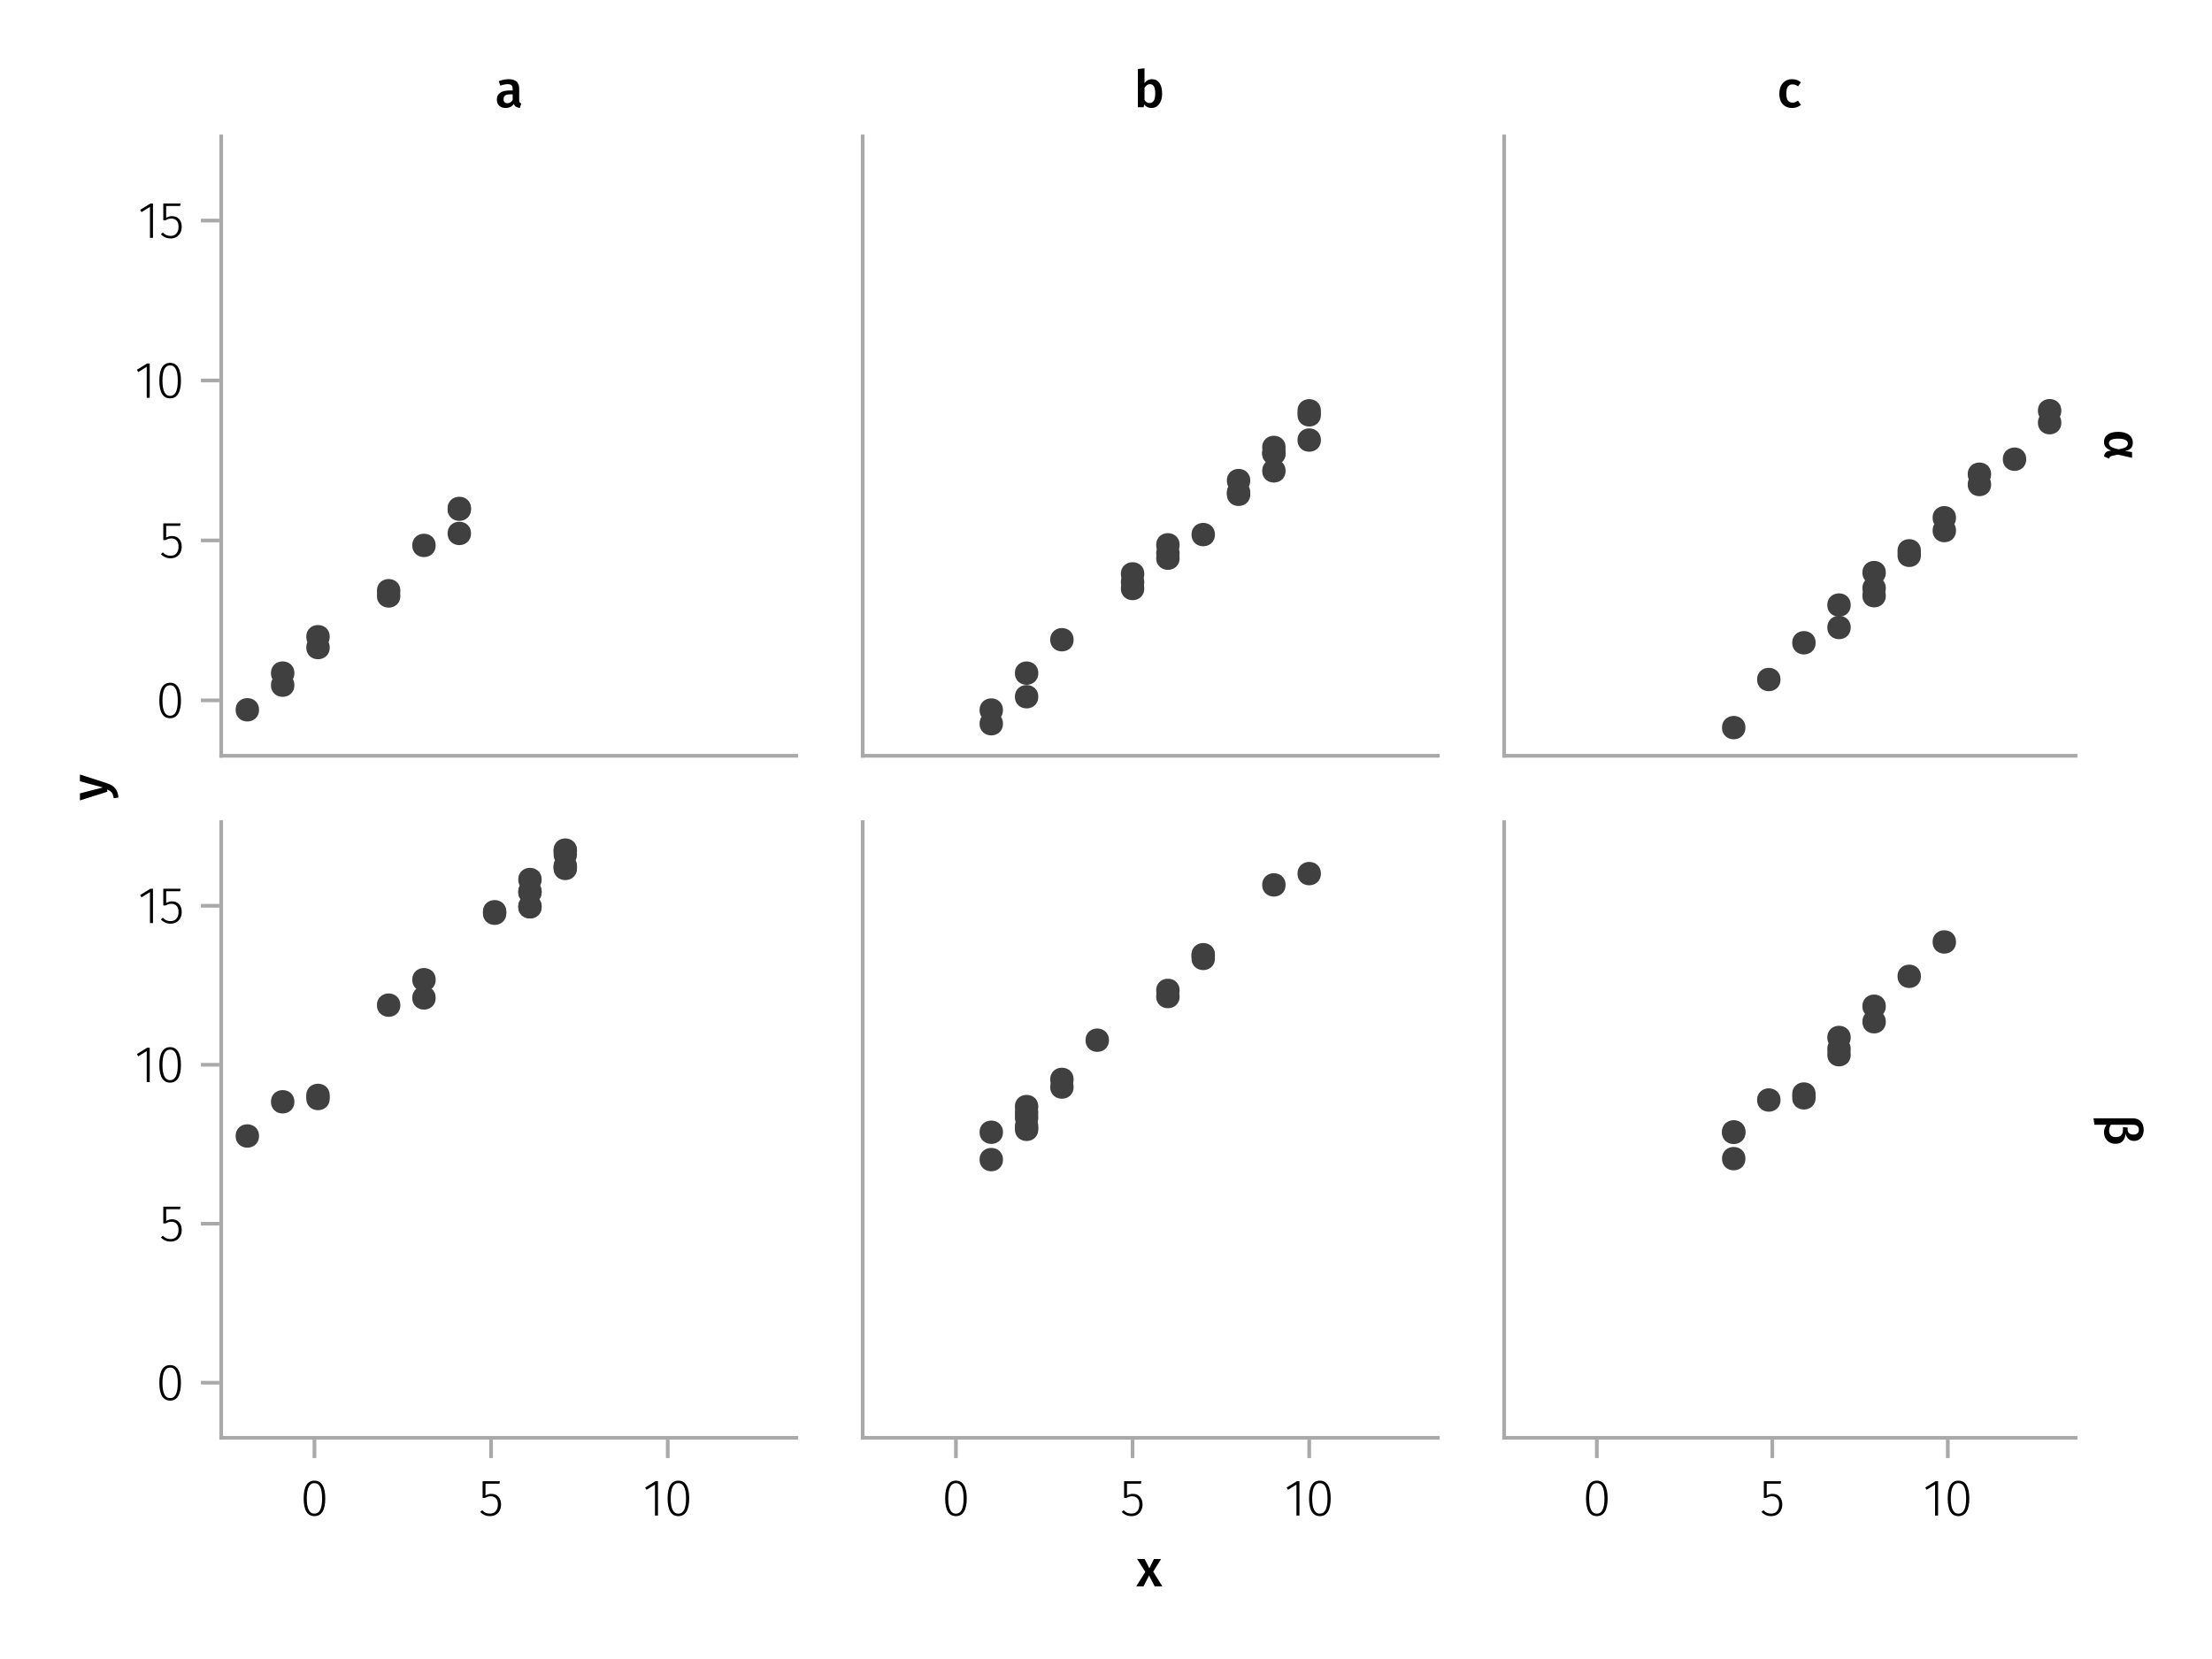 <?xml version="1.0" encoding="UTF-8"?>
<svg xmlns="http://www.w3.org/2000/svg" xmlns:xlink="http://www.w3.org/1999/xlink" width="600" height="450" viewBox="0 0 600 450">
<defs>
<g>
<g id="glyph-0-0-cf0e1064">
<path d="M 3.844 -9.469 C 4.812 -9.469 5.539 -9.055 6.031 -8.234 C 6.531 -7.422 6.781 -6.223 6.781 -4.641 C 6.781 -3.078 6.531 -1.883 6.031 -1.062 C 5.531 -0.25 4.801 0.156 3.844 0.156 C 2.883 0.156 2.156 -0.25 1.656 -1.062 C 1.164 -1.883 0.922 -3.082 0.922 -4.656 C 0.922 -6.238 1.164 -7.438 1.656 -8.25 C 2.156 -9.062 2.883 -9.469 3.844 -9.469 Z M 3.844 -8.797 C 2.457 -8.797 1.766 -7.414 1.766 -4.656 C 1.766 -1.895 2.457 -0.516 3.844 -0.516 C 4.531 -0.516 5.047 -0.848 5.391 -1.516 C 5.742 -2.191 5.922 -3.234 5.922 -4.641 C 5.922 -6.055 5.742 -7.102 5.391 -7.781 C 5.047 -8.457 4.531 -8.797 3.844 -8.797 Z M 3.844 -8.797 "/>
</g>
<g id="glyph-1-0-cf0e1064">
<path d="M 5.672 -8.641 L 1.891 -8.641 L 1.891 -5.453 C 2.398 -5.742 2.93 -5.891 3.484 -5.891 C 4.285 -5.891 4.922 -5.629 5.391 -5.109 C 5.867 -4.598 6.109 -3.895 6.109 -3 C 6.109 -2.395 5.984 -1.848 5.734 -1.359 C 5.484 -0.879 5.129 -0.504 4.672 -0.234 C 4.223 0.023 3.703 0.156 3.109 0.156 C 2.066 0.156 1.188 -0.219 0.469 -0.969 L 0.984 -1.453 C 1.273 -1.141 1.586 -0.906 1.922 -0.75 C 2.266 -0.602 2.66 -0.531 3.109 -0.531 C 3.773 -0.531 4.297 -0.75 4.672 -1.188 C 5.055 -1.633 5.25 -2.242 5.25 -3.016 C 5.25 -3.754 5.07 -4.305 4.719 -4.672 C 4.375 -5.047 3.898 -5.234 3.297 -5.234 C 3.004 -5.234 2.742 -5.195 2.516 -5.125 C 2.285 -5.062 2.031 -4.945 1.75 -4.781 L 1.109 -4.781 L 1.109 -9.312 L 5.797 -9.312 Z M 5.672 -8.641 "/>
</g>
<g id="glyph-2-0-cf0e1064">
<path d="M 4.094 -9.312 L 4.094 0 L 3.281 0 L 3.281 -8.406 L 0.984 -6.984 L 0.609 -7.594 L 3.391 -9.312 Z M 4.094 -9.312 "/>
</g>
<g id="glyph-3-0-cf0e1064">
<path d="M 3.844 -9.469 C 4.812 -9.469 5.539 -9.055 6.031 -8.234 C 6.531 -7.422 6.781 -6.223 6.781 -4.641 C 6.781 -3.078 6.531 -1.883 6.031 -1.062 C 5.531 -0.25 4.801 0.156 3.844 0.156 C 2.883 0.156 2.156 -0.25 1.656 -1.062 C 1.164 -1.883 0.922 -3.082 0.922 -4.656 C 0.922 -6.238 1.164 -7.438 1.656 -8.25 C 2.156 -9.062 2.883 -9.469 3.844 -9.469 Z M 3.844 -8.797 C 2.457 -8.797 1.766 -7.414 1.766 -4.656 C 1.766 -1.895 2.457 -0.516 3.844 -0.516 C 4.531 -0.516 5.047 -0.848 5.391 -1.516 C 5.742 -2.191 5.922 -3.234 5.922 -4.641 C 5.922 -6.055 5.742 -7.102 5.391 -7.781 C 5.047 -8.457 4.531 -8.797 3.844 -8.797 Z M 3.844 -8.797 "/>
</g>
<g id="glyph-4-0-cf0e1064">
<path d="M 4.094 -9.312 L 4.094 0 L 3.281 0 L 3.281 -8.406 L 0.984 -6.984 L 0.609 -7.594 L 3.391 -9.312 Z M 4.094 -9.312 "/>
</g>
<g id="glyph-5-0-cf0e1064">
<path d="M 5.672 -8.641 L 1.891 -8.641 L 1.891 -5.453 C 2.398 -5.742 2.93 -5.891 3.484 -5.891 C 4.285 -5.891 4.922 -5.629 5.391 -5.109 C 5.867 -4.598 6.109 -3.895 6.109 -3 C 6.109 -2.395 5.984 -1.848 5.734 -1.359 C 5.484 -0.879 5.129 -0.504 4.672 -0.234 C 4.223 0.023 3.703 0.156 3.109 0.156 C 2.066 0.156 1.188 -0.219 0.469 -0.969 L 0.984 -1.453 C 1.273 -1.141 1.586 -0.906 1.922 -0.75 C 2.266 -0.602 2.66 -0.531 3.109 -0.531 C 3.773 -0.531 4.297 -0.75 4.672 -1.188 C 5.055 -1.633 5.25 -2.242 5.25 -3.016 C 5.25 -3.754 5.07 -4.305 4.719 -4.672 C 4.375 -5.047 3.898 -5.234 3.297 -5.234 C 3.004 -5.234 2.742 -5.195 2.516 -5.125 C 2.285 -5.062 2.031 -4.945 1.75 -4.781 L 1.109 -4.781 L 1.109 -9.312 L 5.797 -9.312 Z M 5.672 -8.641 "/>
</g>
<g id="glyph-6-0-cf0e1064">
<path d="M 3.844 -9.469 C 4.812 -9.469 5.539 -9.055 6.031 -8.234 C 6.531 -7.422 6.781 -6.223 6.781 -4.641 C 6.781 -3.078 6.531 -1.883 6.031 -1.062 C 5.531 -0.25 4.801 0.156 3.844 0.156 C 2.883 0.156 2.156 -0.25 1.656 -1.062 C 1.164 -1.883 0.922 -3.082 0.922 -4.656 C 0.922 -6.238 1.164 -7.438 1.656 -8.25 C 2.156 -9.062 2.883 -9.469 3.844 -9.469 Z M 3.844 -8.797 C 2.457 -8.797 1.766 -7.414 1.766 -4.656 C 1.766 -1.895 2.457 -0.516 3.844 -0.516 C 4.531 -0.516 5.047 -0.848 5.391 -1.516 C 5.742 -2.191 5.922 -3.234 5.922 -4.641 C 5.922 -6.055 5.742 -7.102 5.391 -7.781 C 5.047 -8.457 4.531 -8.797 3.844 -8.797 Z M 3.844 -8.797 "/>
</g>
<g id="glyph-7-0-cf0e1064">
<path d="M 5.672 -8.641 L 1.891 -8.641 L 1.891 -5.453 C 2.398 -5.742 2.93 -5.891 3.484 -5.891 C 4.285 -5.891 4.922 -5.629 5.391 -5.109 C 5.867 -4.598 6.109 -3.895 6.109 -3 C 6.109 -2.395 5.984 -1.848 5.734 -1.359 C 5.484 -0.879 5.129 -0.504 4.672 -0.234 C 4.223 0.023 3.703 0.156 3.109 0.156 C 2.066 0.156 1.188 -0.219 0.469 -0.969 L 0.984 -1.453 C 1.273 -1.141 1.586 -0.906 1.922 -0.75 C 2.266 -0.602 2.66 -0.531 3.109 -0.531 C 3.773 -0.531 4.297 -0.75 4.672 -1.188 C 5.055 -1.633 5.25 -2.242 5.25 -3.016 C 5.25 -3.754 5.07 -4.305 4.719 -4.672 C 4.375 -5.047 3.898 -5.234 3.297 -5.234 C 3.004 -5.234 2.742 -5.195 2.516 -5.125 C 2.285 -5.062 2.031 -4.945 1.75 -4.781 L 1.109 -4.781 L 1.109 -9.312 L 5.797 -9.312 Z M 5.672 -8.641 "/>
</g>
<g id="glyph-7-1-cf0e1064">
<path d="M 3.844 -9.469 C 4.812 -9.469 5.539 -9.055 6.031 -8.234 C 6.531 -7.422 6.781 -6.223 6.781 -4.641 C 6.781 -3.078 6.531 -1.883 6.031 -1.062 C 5.531 -0.25 4.801 0.156 3.844 0.156 C 2.883 0.156 2.156 -0.25 1.656 -1.062 C 1.164 -1.883 0.922 -3.082 0.922 -4.656 C 0.922 -6.238 1.164 -7.438 1.656 -8.25 C 2.156 -9.062 2.883 -9.469 3.844 -9.469 Z M 3.844 -8.797 C 2.457 -8.797 1.766 -7.414 1.766 -4.656 C 1.766 -1.895 2.457 -0.516 3.844 -0.516 C 4.531 -0.516 5.047 -0.848 5.391 -1.516 C 5.742 -2.191 5.922 -3.234 5.922 -4.641 C 5.922 -6.055 5.742 -7.102 5.391 -7.781 C 5.047 -8.457 4.531 -8.797 3.844 -8.797 Z M 3.844 -8.797 "/>
</g>
<g id="glyph-8-0-cf0e1064">
<path d="M 4.094 -9.312 L 4.094 0 L 3.281 0 L 3.281 -8.406 L 0.984 -6.984 L 0.609 -7.594 L 3.391 -9.312 Z M 4.094 -9.312 "/>
</g>
<g id="glyph-9-0-cf0e1064">
<path d="M 3.844 -9.469 C 4.812 -9.469 5.539 -9.055 6.031 -8.234 C 6.531 -7.422 6.781 -6.223 6.781 -4.641 C 6.781 -3.078 6.531 -1.883 6.031 -1.062 C 5.531 -0.25 4.801 0.156 3.844 0.156 C 2.883 0.156 2.156 -0.25 1.656 -1.062 C 1.164 -1.883 0.922 -3.082 0.922 -4.656 C 0.922 -6.238 1.164 -7.438 1.656 -8.25 C 2.156 -9.062 2.883 -9.469 3.844 -9.469 Z M 3.844 -8.797 C 2.457 -8.797 1.766 -7.414 1.766 -4.656 C 1.766 -1.895 2.457 -0.516 3.844 -0.516 C 4.531 -0.516 5.047 -0.848 5.391 -1.516 C 5.742 -2.191 5.922 -3.234 5.922 -4.641 C 5.922 -6.055 5.742 -7.102 5.391 -7.781 C 5.047 -8.457 4.531 -8.797 3.844 -8.797 Z M 3.844 -8.797 "/>
</g>
<g id="glyph-9-1-cf0e1064">
<path d="M 5.672 -8.641 L 1.891 -8.641 L 1.891 -5.453 C 2.398 -5.742 2.93 -5.891 3.484 -5.891 C 4.285 -5.891 4.922 -5.629 5.391 -5.109 C 5.867 -4.598 6.109 -3.895 6.109 -3 C 6.109 -2.395 5.984 -1.848 5.734 -1.359 C 5.484 -0.879 5.129 -0.504 4.672 -0.234 C 4.223 0.023 3.703 0.156 3.109 0.156 C 2.066 0.156 1.188 -0.219 0.469 -0.969 L 0.984 -1.453 C 1.273 -1.141 1.586 -0.906 1.922 -0.75 C 2.266 -0.602 2.66 -0.531 3.109 -0.531 C 3.773 -0.531 4.297 -0.75 4.672 -1.188 C 5.055 -1.633 5.25 -2.242 5.25 -3.016 C 5.25 -3.754 5.07 -4.305 4.719 -4.672 C 4.375 -5.047 3.898 -5.234 3.297 -5.234 C 3.004 -5.234 2.742 -5.195 2.516 -5.125 C 2.285 -5.062 2.031 -4.945 1.75 -4.781 L 1.109 -4.781 L 1.109 -9.312 L 5.797 -9.312 Z M 5.672 -8.641 "/>
</g>
<g id="glyph-10-0-cf0e1064">
<path d="M 4.094 -9.312 L 4.094 0 L 3.281 0 L 3.281 -8.406 L 0.984 -6.984 L 0.609 -7.594 L 3.391 -9.312 Z M 4.094 -9.312 "/>
</g>
<g id="glyph-11-0-cf0e1064">
<path d="M 4.094 -9.312 L 4.094 0 L 3.281 0 L 3.281 -8.406 L 0.984 -6.984 L 0.609 -7.594 L 3.391 -9.312 Z M 4.094 -9.312 "/>
</g>
<g id="glyph-12-0-cf0e1064">
<path d="M 3.844 -9.469 C 4.812 -9.469 5.539 -9.055 6.031 -8.234 C 6.531 -7.422 6.781 -6.223 6.781 -4.641 C 6.781 -3.078 6.531 -1.883 6.031 -1.062 C 5.531 -0.25 4.801 0.156 3.844 0.156 C 2.883 0.156 2.156 -0.25 1.656 -1.062 C 1.164 -1.883 0.922 -3.082 0.922 -4.656 C 0.922 -6.238 1.164 -7.438 1.656 -8.25 C 2.156 -9.062 2.883 -9.469 3.844 -9.469 Z M 3.844 -8.797 C 2.457 -8.797 1.766 -7.414 1.766 -4.656 C 1.766 -1.895 2.457 -0.516 3.844 -0.516 C 4.531 -0.516 5.047 -0.848 5.391 -1.516 C 5.742 -2.191 5.922 -3.234 5.922 -4.641 C 5.922 -6.055 5.742 -7.102 5.391 -7.781 C 5.047 -8.457 4.531 -8.797 3.844 -8.797 Z M 3.844 -8.797 "/>
</g>
<g id="glyph-12-1-cf0e1064">
<path d="M 4.094 -9.312 L 4.094 0 L 3.281 0 L 3.281 -8.406 L 0.984 -6.984 L 0.609 -7.594 L 3.391 -9.312 Z M 4.094 -9.312 "/>
</g>
<g id="glyph-12-2-cf0e1064">
<path d="M 5.672 -8.641 L 1.891 -8.641 L 1.891 -5.453 C 2.398 -5.742 2.93 -5.891 3.484 -5.891 C 4.285 -5.891 4.922 -5.629 5.391 -5.109 C 5.867 -4.598 6.109 -3.895 6.109 -3 C 6.109 -2.395 5.984 -1.848 5.734 -1.359 C 5.484 -0.879 5.129 -0.504 4.672 -0.234 C 4.223 0.023 3.703 0.156 3.109 0.156 C 2.066 0.156 1.188 -0.219 0.469 -0.969 L 0.984 -1.453 C 1.273 -1.141 1.586 -0.906 1.922 -0.75 C 2.266 -0.602 2.66 -0.531 3.109 -0.531 C 3.773 -0.531 4.297 -0.75 4.672 -1.188 C 5.055 -1.633 5.25 -2.242 5.25 -3.016 C 5.25 -3.754 5.07 -4.305 4.719 -4.672 C 4.375 -5.047 3.898 -5.234 3.297 -5.234 C 3.004 -5.234 2.742 -5.195 2.516 -5.125 C 2.285 -5.062 2.031 -4.945 1.75 -4.781 L 1.109 -4.781 L 1.109 -9.312 L 5.797 -9.312 Z M 5.672 -8.641 "/>
</g>
<g id="glyph-13-0-cf0e1064">
<path d="M 5.672 -8.641 L 1.891 -8.641 L 1.891 -5.453 C 2.398 -5.742 2.93 -5.891 3.484 -5.891 C 4.285 -5.891 4.922 -5.629 5.391 -5.109 C 5.867 -4.598 6.109 -3.895 6.109 -3 C 6.109 -2.395 5.984 -1.848 5.734 -1.359 C 5.484 -0.879 5.129 -0.504 4.672 -0.234 C 4.223 0.023 3.703 0.156 3.109 0.156 C 2.066 0.156 1.188 -0.219 0.469 -0.969 L 0.984 -1.453 C 1.273 -1.141 1.586 -0.906 1.922 -0.75 C 2.266 -0.602 2.66 -0.531 3.109 -0.531 C 3.773 -0.531 4.297 -0.75 4.672 -1.188 C 5.055 -1.633 5.25 -2.242 5.25 -3.016 C 5.25 -3.754 5.07 -4.305 4.719 -4.672 C 4.375 -5.047 3.898 -5.234 3.297 -5.234 C 3.004 -5.234 2.742 -5.195 2.516 -5.125 C 2.285 -5.062 2.031 -4.945 1.75 -4.781 L 1.109 -4.781 L 1.109 -9.312 L 5.797 -9.312 Z M 5.672 -8.641 "/>
</g>
<g id="glyph-14-0-cf0e1064">
<path d="M 3.844 -9.469 C 4.812 -9.469 5.539 -9.055 6.031 -8.234 C 6.531 -7.422 6.781 -6.223 6.781 -4.641 C 6.781 -3.078 6.531 -1.883 6.031 -1.062 C 5.531 -0.25 4.801 0.156 3.844 0.156 C 2.883 0.156 2.156 -0.25 1.656 -1.062 C 1.164 -1.883 0.922 -3.082 0.922 -4.656 C 0.922 -6.238 1.164 -7.438 1.656 -8.25 C 2.156 -9.062 2.883 -9.469 3.844 -9.469 Z M 3.844 -8.797 C 2.457 -8.797 1.766 -7.414 1.766 -4.656 C 1.766 -1.895 2.457 -0.516 3.844 -0.516 C 4.531 -0.516 5.047 -0.848 5.391 -1.516 C 5.742 -2.191 5.922 -3.234 5.922 -4.641 C 5.922 -6.055 5.742 -7.102 5.391 -7.781 C 5.047 -8.457 4.531 -8.797 3.844 -8.797 Z M 3.844 -8.797 "/>
</g>
<g id="glyph-15-0-cf0e1064">
<path d="M 4.094 -9.312 L 4.094 0 L 3.281 0 L 3.281 -8.406 L 0.984 -6.984 L 0.609 -7.594 L 3.391 -9.312 Z M 4.094 -9.312 "/>
</g>
<g id="glyph-16-0-cf0e1064">
<path d="M 0.031 -4.656 C 0.945 -4.363 1.656 -3.91 2.156 -3.297 C 2.664 -2.691 2.961 -1.863 3.047 -0.812 L 1.75 -0.625 C 1.676 -1.113 1.57 -1.504 1.438 -1.797 C 1.301 -2.086 1.117 -2.32 0.891 -2.5 C 0.672 -2.676 0.375 -2.844 0 -3 L 0 -2.375 L -7.406 -0.031 L -7.406 -1.938 L -1.188 -3.547 L -7.406 -5.219 L -7.406 -7.062 Z M 0.031 -4.656 "/>
</g>
<g id="glyph-17-0-cf0e1064">
<path d="M 7.609 3.562 C 7.609 4.188 7.441 4.68 7.109 5.047 C 6.773 5.41 6.242 5.66 5.516 5.797 L 7.406 6.094 L 7.406 7.656 L 3.562 6.781 L 1.922 7.141 C 1.703 7.191 1.535 7.273 1.422 7.391 C 1.316 7.504 1.234 7.664 1.172 7.875 L -0.203 7.281 C -0.16 6.883 -0.031 6.555 0.188 6.297 C 0.414 6.035 0.723 5.867 1.109 5.797 L 1.734 5.688 C 1.109 5.445 0.629 5.145 0.297 4.781 C -0.035 4.414 -0.203 3.945 -0.203 3.375 C -0.203 2.508 0.125 1.832 0.781 1.344 C 1.438 0.852 2.391 0.609 3.641 0.609 C 4.41 0.609 5.098 0.719 5.703 0.938 C 6.305 1.164 6.773 1.504 7.109 1.953 C 7.441 2.398 7.609 2.938 7.609 3.562 Z M 6.266 3.75 C 6.266 3.344 6.039 3.023 5.594 2.797 C 5.156 2.566 4.504 2.453 3.641 2.453 C 1.973 2.453 1.141 2.867 1.141 3.703 C 1.141 4.055 1.328 4.367 1.703 4.641 C 2.086 4.922 2.781 5.156 3.781 5.344 C 4.719 5.176 5.363 4.973 5.719 4.734 C 6.082 4.492 6.266 4.164 6.266 3.75 Z M 6.266 3.75 "/>
</g>
<g id="glyph-18-0-cf0e1064">
<path d="M 5.672 5.203 C 5.598 5.992 5.352 6.656 4.938 7.188 C 4.52 7.719 3.832 7.984 2.875 7.984 C 2.258 7.984 1.719 7.844 1.25 7.562 C 0.789 7.281 0.43 6.898 0.172 6.422 C -0.078 5.953 -0.203 5.426 -0.203 4.844 C -0.203 4.125 0.02 3.453 0.469 2.828 L -2.812 2.828 L -3.047 1.078 L 7.609 1.078 C 8.535 1.078 9.258 1.359 9.781 1.922 C 10.301 2.484 10.562 3.238 10.562 4.188 C 10.562 4.781 10.453 5.305 10.234 5.766 C 10.016 6.223 9.707 6.578 9.312 6.828 C 8.914 7.078 8.461 7.203 7.953 7.203 C 7.328 7.203 6.816 7.02 6.422 6.656 C 6.035 6.301 5.785 5.816 5.672 5.203 Z M 1.188 4.484 C 1.188 4.973 1.336 5.375 1.641 5.688 C 1.953 6.008 2.398 6.172 2.984 6.172 C 4.285 6.172 4.938 5.477 4.938 4.094 L 4.938 3.453 L 6.203 3.594 L 6.203 4.109 C 6.203 4.523 6.336 4.859 6.609 5.109 C 6.879 5.359 7.285 5.484 7.828 5.484 C 8.305 5.484 8.66 5.363 8.891 5.125 C 9.129 4.895 9.25 4.578 9.25 4.172 C 9.25 3.273 8.703 2.828 7.609 2.828 L 1.656 2.828 C 1.344 3.266 1.188 3.816 1.188 4.484 Z M 1.188 4.484 "/>
</g>
<g id="glyph-19-0-cf0e1064">
<path d="M 4.562 -3.969 L 7.047 0 L 4.969 0 L 3.438 -2.938 L 1.938 0 L -0.047 0 L 2.422 -3.906 L 0.203 -7.406 L 2.25 -7.406 L 3.516 -4.891 L 4.766 -7.406 L 6.703 -7.406 Z M 4.562 -3.969 "/>
</g>
<g id="glyph-20-0-cf0e1064">
<path d="M 6.547 -1.953 C 6.547 -1.672 6.586 -1.461 6.672 -1.328 C 6.766 -1.191 6.91 -1.086 7.109 -1.016 L 6.734 0.188 C 6.316 0.145 5.973 0.039 5.703 -0.125 C 5.441 -0.289 5.238 -0.547 5.094 -0.891 C 4.844 -0.523 4.523 -0.25 4.141 -0.062 C 3.766 0.113 3.348 0.203 2.891 0.203 C 2.148 0.203 1.562 -0.004 1.125 -0.422 C 0.695 -0.836 0.484 -1.391 0.484 -2.078 C 0.484 -2.879 0.773 -3.488 1.359 -3.906 C 1.941 -4.332 2.773 -4.547 3.859 -4.547 L 4.781 -4.547 L 4.781 -4.969 C 4.781 -5.445 4.672 -5.781 4.453 -5.969 C 4.234 -6.164 3.883 -6.266 3.406 -6.266 C 2.863 -6.266 2.207 -6.129 1.438 -5.859 L 1.016 -7.078 C 1.941 -7.43 2.836 -7.609 3.703 -7.609 C 5.598 -7.609 6.547 -6.758 6.547 -5.062 Z M 3.359 -1.094 C 3.961 -1.094 4.438 -1.395 4.781 -2 L 4.781 -3.5 L 4.047 -3.5 C 2.891 -3.5 2.312 -3.07 2.312 -2.219 C 2.312 -1.863 2.398 -1.586 2.578 -1.391 C 2.754 -1.191 3.016 -1.094 3.359 -1.094 Z M 3.359 -1.094 "/>
</g>
<g id="glyph-21-0-cf0e1064">
<path d="M 4.906 -7.609 C 5.77 -7.609 6.441 -7.266 6.922 -6.578 C 7.41 -5.898 7.656 -4.941 7.656 -3.703 C 7.656 -2.941 7.535 -2.266 7.297 -1.672 C 7.055 -1.078 6.719 -0.613 6.281 -0.281 C 5.844 0.039 5.328 0.203 4.734 0.203 C 4.328 0.203 3.957 0.117 3.625 -0.047 C 3.301 -0.211 3.016 -0.445 2.766 -0.75 L 2.656 0 L 1.078 0 L 1.078 -10.375 L 2.875 -10.562 L 2.875 -6.562 C 3.113 -6.895 3.406 -7.148 3.75 -7.328 C 4.102 -7.516 4.488 -7.609 4.906 -7.609 Z M 4.234 -1.141 C 4.723 -1.141 5.102 -1.344 5.375 -1.75 C 5.645 -2.164 5.781 -2.816 5.781 -3.703 C 5.781 -4.641 5.656 -5.301 5.406 -5.688 C 5.156 -6.07 4.801 -6.266 4.344 -6.266 C 3.77 -6.266 3.281 -5.93 2.875 -5.266 L 2.875 -1.984 C 3.031 -1.711 3.227 -1.504 3.469 -1.359 C 3.707 -1.211 3.961 -1.141 4.234 -1.141 Z M 4.234 -1.141 "/>
</g>
<g id="glyph-21-1-cf0e1064">
<path d="M 4.062 -7.609 C 4.539 -7.609 4.973 -7.539 5.359 -7.406 C 5.754 -7.27 6.125 -7.051 6.469 -6.75 L 5.672 -5.672 C 5.422 -5.859 5.176 -5.992 4.938 -6.078 C 4.707 -6.16 4.453 -6.203 4.172 -6.203 C 3.055 -6.203 2.5 -5.359 2.5 -3.672 C 2.5 -2.805 2.645 -2.188 2.938 -1.812 C 3.227 -1.438 3.641 -1.25 4.172 -1.25 C 4.43 -1.25 4.672 -1.289 4.891 -1.375 C 5.109 -1.457 5.367 -1.594 5.672 -1.781 L 6.469 -0.641 C 5.77 -0.078 4.973 0.203 4.078 0.203 C 3.367 0.203 2.75 0.047 2.219 -0.266 C 1.695 -0.578 1.297 -1.02 1.016 -1.594 C 0.742 -2.176 0.609 -2.859 0.609 -3.641 C 0.609 -4.422 0.742 -5.113 1.016 -5.719 C 1.297 -6.32 1.695 -6.785 2.219 -7.109 C 2.75 -7.441 3.363 -7.609 4.062 -7.609 Z M 4.062 -7.609 "/>
</g>
</g>
</defs>
<rect x="-60" y="-45" width="720" height="540" fill="rgb(100%, 100%, 100%)" fill-opacity="1"/>
<path fill-rule="nonzero" fill="rgb(100%, 100%, 100%)" fill-opacity="1" d="M 60 205 L 216 205 L 216 37 L 60 37 Z M 60 205 "/>
<path fill-rule="nonzero" fill="rgb(100%, 100%, 100%)" fill-opacity="1" d="M 60 390 L 216 390 L 216 223 L 60 223 Z M 60 390 "/>
<path fill-rule="nonzero" fill="rgb(100%, 100%, 100%)" fill-opacity="1" d="M 234 205 L 390 205 L 390 37 L 234 37 Z M 234 205 "/>
<path fill-rule="nonzero" fill="rgb(100%, 100%, 100%)" fill-opacity="1" d="M 234 390 L 390 390 L 390 223 L 234 223 Z M 234 390 "/>
<path fill-rule="nonzero" fill="rgb(100%, 100%, 100%)" fill-opacity="1" d="M 408 205 L 563 205 L 563 37 L 408 37 Z M 408 205 "/>
<path fill-rule="nonzero" fill="rgb(100%, 100%, 100%)" fill-opacity="1" d="M 408 390 L 563 390 L 563 223 L 408 223 Z M 408 390 "/>
<g fill="rgb(0%, 0%, 0%)" fill-opacity="1">
<use xlink:href="#glyph-0-0-cf0e1064" x="42.3" y="194.66"/>
</g>
<g fill="rgb(0%, 0%, 0%)" fill-opacity="1">
<use xlink:href="#glyph-1-0-cf0e1064" x="43.182" y="151.279"/>
</g>
<g fill="rgb(0%, 0%, 0%)" fill-opacity="1">
<use xlink:href="#glyph-2-0-cf0e1064" x="36.518" y="107.899"/>
</g>
<g fill="rgb(0%, 0%, 0%)" fill-opacity="1">
<use xlink:href="#glyph-3-0-cf0e1064" x="42.3" y="107.899"/>
</g>
<g fill="rgb(0%, 0%, 0%)" fill-opacity="1">
<use xlink:href="#glyph-4-0-cf0e1064" x="37.4" y="64.519"/>
</g>
<g fill="rgb(0%, 0%, 0%)" fill-opacity="1">
<use xlink:href="#glyph-5-0-cf0e1064" x="43.182" y="64.519"/>
</g>
<path fill-rule="nonzero" fill="rgb(25.098%, 25.098%, 25.098%)" fill-opacity="1" d="M 89.43 175.652 C 89.43 171.422 83.082 171.422 83.082 175.652 C 83.082 179.883 89.43 179.883 89.43 175.652 Z M 89.43 175.652 "/>
<path fill-rule="nonzero" fill="rgb(25.098%, 25.098%, 25.098%)" fill-opacity="1" d="M 70.262 192.531 C 70.262 188.301 63.918 188.301 63.918 192.531 C 63.918 196.762 70.262 196.762 70.262 192.531 Z M 70.262 192.531 "/>
<path fill-rule="nonzero" fill="rgb(25.098%, 25.098%, 25.098%)" fill-opacity="1" d="M 108.594 160.23 C 108.594 156.004 102.246 156.004 102.246 160.23 C 102.246 164.461 108.594 164.461 108.594 160.23 Z M 108.594 160.23 "/>
<path fill-rule="nonzero" fill="rgb(25.098%, 25.098%, 25.098%)" fill-opacity="1" d="M 79.848 182.574 C 79.848 178.344 73.5 178.344 73.5 182.574 C 73.5 186.805 79.848 186.805 79.848 182.574 Z M 79.848 182.574 "/>
<path fill-rule="nonzero" fill="rgb(25.098%, 25.098%, 25.098%)" fill-opacity="1" d="M 108.594 161.652 C 108.594 157.422 102.246 157.422 102.246 161.652 C 102.246 165.883 108.594 165.883 108.594 161.652 Z M 108.594 161.652 "/>
<path fill-rule="nonzero" fill="rgb(25.098%, 25.098%, 25.098%)" fill-opacity="1" d="M 127.758 137.91 C 127.758 133.68 121.414 133.68 121.414 137.91 C 121.414 142.141 127.758 142.141 127.758 137.91 Z M 127.758 137.91 "/>
<path fill-rule="nonzero" fill="rgb(25.098%, 25.098%, 25.098%)" fill-opacity="1" d="M 127.758 138.113 C 127.758 133.883 121.414 133.883 121.414 138.113 C 121.414 142.344 127.758 142.344 127.758 138.113 Z M 127.758 138.113 "/>
<path fill-rule="nonzero" fill="rgb(25.098%, 25.098%, 25.098%)" fill-opacity="1" d="M 118.176 147.941 C 118.176 143.711 111.828 143.711 111.828 147.941 C 111.828 152.172 118.176 152.172 118.176 147.941 Z M 118.176 147.941 "/>
<path fill-rule="nonzero" fill="rgb(25.098%, 25.098%, 25.098%)" fill-opacity="1" d="M 127.758 144.691 C 127.758 140.461 121.414 140.461 121.414 144.691 C 121.414 148.922 127.758 148.922 127.758 144.691 Z M 127.758 144.691 "/>
<path fill-rule="nonzero" fill="rgb(25.098%, 25.098%, 25.098%)" fill-opacity="1" d="M 79.848 185.852 C 79.848 181.621 73.5 181.621 73.5 185.852 C 73.5 190.082 79.848 190.082 79.848 185.852 Z M 79.848 185.852 "/>
<path fill-rule="nonzero" fill="rgb(25.098%, 25.098%, 25.098%)" fill-opacity="1" d="M 89.43 172.707 C 89.43 168.477 83.082 168.477 83.082 172.707 C 83.082 176.934 89.43 176.934 89.43 172.707 Z M 89.43 172.707 "/>
<g fill="rgb(0%, 0%, 0%)" fill-opacity="1">
<use xlink:href="#glyph-6-0-cf0e1064" x="81.447" y="411.09"/>
</g>
<g fill="rgb(0%, 0%, 0%)" fill-opacity="1">
<use xlink:href="#glyph-7-0-cf0e1064" x="129.8" y="411.09"/>
</g>
<g fill="rgb(0%, 0%, 0%)" fill-opacity="1">
<use xlink:href="#glyph-8-0-cf0e1064" x="174.379" y="411.09"/>
</g>
<g fill="rgb(0%, 0%, 0%)" fill-opacity="1">
<use xlink:href="#glyph-7-1-cf0e1064" x="180.161" y="411.09"/>
</g>
<g fill="rgb(0%, 0%, 0%)" fill-opacity="1">
<use xlink:href="#glyph-9-0-cf0e1064" x="42.3" y="379.749"/>
</g>
<g fill="rgb(0%, 0%, 0%)" fill-opacity="1">
<use xlink:href="#glyph-9-1-cf0e1064" x="43.182" y="336.627"/>
</g>
<g fill="rgb(0%, 0%, 0%)" fill-opacity="1">
<use xlink:href="#glyph-10-0-cf0e1064" x="36.518" y="293.505"/>
</g>
<g fill="rgb(0%, 0%, 0%)" fill-opacity="1">
<use xlink:href="#glyph-9-0-cf0e1064" x="42.3" y="293.505"/>
</g>
<g fill="rgb(0%, 0%, 0%)" fill-opacity="1">
<use xlink:href="#glyph-11-0-cf0e1064" x="37.4" y="250.383"/>
</g>
<g fill="rgb(0%, 0%, 0%)" fill-opacity="1">
<use xlink:href="#glyph-1-0-cf0e1064" x="43.182" y="250.383"/>
</g>
<path fill-rule="nonzero" fill="rgb(25.098%, 25.098%, 25.098%)" fill-opacity="1" d="M 146.922 238.57 C 146.922 234.34 140.578 234.34 140.578 238.57 C 140.578 242.801 146.922 242.801 146.922 238.57 Z M 146.922 238.57 "/>
<path fill-rule="nonzero" fill="rgb(25.098%, 25.098%, 25.098%)" fill-opacity="1" d="M 156.504 235.559 C 156.504 231.328 150.16 231.328 150.16 235.559 C 150.16 239.785 156.504 239.785 156.504 235.559 Z M 156.504 235.559 "/>
<path fill-rule="nonzero" fill="rgb(25.098%, 25.098%, 25.098%)" fill-opacity="1" d="M 146.922 245.961 C 146.922 241.73 140.578 241.73 140.578 245.961 C 140.578 250.191 146.922 250.191 146.922 245.961 Z M 146.922 245.961 "/>
<path fill-rule="nonzero" fill="rgb(25.098%, 25.098%, 25.098%)" fill-opacity="1" d="M 89.43 297.125 C 89.43 292.895 83.082 292.895 83.082 297.125 C 83.082 301.355 89.43 301.355 89.43 297.125 Z M 89.43 297.125 "/>
<path fill-rule="nonzero" fill="rgb(25.098%, 25.098%, 25.098%)" fill-opacity="1" d="M 156.504 230.59 C 156.504 226.359 150.16 226.359 150.16 230.59 C 150.16 234.82 156.504 234.82 156.504 230.59 Z M 156.504 230.59 "/>
<path fill-rule="nonzero" fill="rgb(25.098%, 25.098%, 25.098%)" fill-opacity="1" d="M 146.922 245.945 C 146.922 241.715 140.578 241.715 140.578 245.945 C 140.578 250.176 146.922 250.176 146.922 245.945 Z M 146.922 245.945 "/>
<path fill-rule="nonzero" fill="rgb(25.098%, 25.098%, 25.098%)" fill-opacity="1" d="M 108.594 272.645 C 108.594 268.414 102.246 268.414 102.246 272.645 C 102.246 276.871 108.594 276.871 108.594 272.645 Z M 108.594 272.645 "/>
<path fill-rule="nonzero" fill="rgb(25.098%, 25.098%, 25.098%)" fill-opacity="1" d="M 89.43 297.969 C 89.43 293.738 83.082 293.738 83.082 297.969 C 83.082 302.199 89.43 302.199 89.43 297.969 Z M 89.43 297.969 "/>
<path fill-rule="nonzero" fill="rgb(25.098%, 25.098%, 25.098%)" fill-opacity="1" d="M 146.922 241.855 C 146.922 237.625 140.578 237.625 140.578 241.855 C 140.578 246.086 146.922 246.086 146.922 241.855 Z M 146.922 241.855 "/>
<path fill-rule="nonzero" fill="rgb(25.098%, 25.098%, 25.098%)" fill-opacity="1" d="M 118.176 265.746 C 118.176 261.516 111.828 261.516 111.828 265.746 C 111.828 269.977 118.176 269.977 118.176 265.746 Z M 118.176 265.746 "/>
<path fill-rule="nonzero" fill="rgb(25.098%, 25.098%, 25.098%)" fill-opacity="1" d="M 146.922 241.988 C 146.922 237.762 140.578 237.762 140.578 241.988 C 140.578 246.219 146.922 246.219 146.922 241.988 Z M 146.922 241.988 "/>
<path fill-rule="nonzero" fill="rgb(25.098%, 25.098%, 25.098%)" fill-opacity="1" d="M 156.504 230.844 C 156.504 226.613 150.16 226.613 150.16 230.844 C 150.16 235.074 156.504 235.074 156.504 230.844 Z M 156.504 230.844 "/>
<path fill-rule="nonzero" fill="rgb(25.098%, 25.098%, 25.098%)" fill-opacity="1" d="M 70.262 308.133 C 70.262 303.902 63.918 303.902 63.918 308.133 C 63.918 312.363 70.262 312.363 70.262 308.133 Z M 70.262 308.133 "/>
<path fill-rule="nonzero" fill="rgb(25.098%, 25.098%, 25.098%)" fill-opacity="1" d="M 156.504 231.75 C 156.504 227.52 150.16 227.52 150.16 231.75 C 150.16 235.98 156.504 235.98 156.504 231.75 Z M 156.504 231.75 "/>
<path fill-rule="nonzero" fill="rgb(25.098%, 25.098%, 25.098%)" fill-opacity="1" d="M 156.504 235.238 C 156.504 231.008 150.16 231.008 150.16 235.238 C 150.16 239.469 156.504 239.469 156.504 235.238 Z M 156.504 235.238 "/>
<path fill-rule="nonzero" fill="rgb(25.098%, 25.098%, 25.098%)" fill-opacity="1" d="M 137.34 247.711 C 137.34 243.48 130.996 243.48 130.996 247.711 C 130.996 251.938 137.34 251.938 137.34 247.711 Z M 137.34 247.711 "/>
<path fill-rule="nonzero" fill="rgb(25.098%, 25.098%, 25.098%)" fill-opacity="1" d="M 79.848 298.855 C 79.848 294.625 73.5 294.625 73.5 298.855 C 73.5 303.086 79.848 303.086 79.848 298.855 Z M 79.848 298.855 "/>
<path fill-rule="nonzero" fill="rgb(25.098%, 25.098%, 25.098%)" fill-opacity="1" d="M 137.34 247.312 C 137.34 243.082 130.996 243.082 130.996 247.312 C 130.996 251.543 137.34 251.543 137.34 247.312 Z M 137.34 247.312 "/>
<path fill-rule="nonzero" fill="rgb(25.098%, 25.098%, 25.098%)" fill-opacity="1" d="M 156.504 234.922 C 156.504 230.691 150.16 230.691 150.16 234.922 C 150.16 239.152 156.504 239.152 156.504 234.922 Z M 156.504 234.922 "/>
<path fill-rule="nonzero" fill="rgb(25.098%, 25.098%, 25.098%)" fill-opacity="1" d="M 118.176 270.68 C 118.176 266.449 111.828 266.449 111.828 270.68 C 111.828 274.91 118.176 274.91 118.176 270.68 Z M 118.176 270.68 "/>
<path fill-rule="nonzero" fill="rgb(25.098%, 25.098%, 25.098%)" fill-opacity="1" d="M 348.711 121.367 C 348.711 117.137 342.367 117.137 342.367 121.367 C 342.367 125.598 348.711 125.598 348.711 121.367 Z M 348.711 121.367 "/>
<path fill-rule="nonzero" fill="rgb(25.098%, 25.098%, 25.098%)" fill-opacity="1" d="M 339.129 134.082 C 339.129 129.855 332.785 129.855 332.785 134.082 C 332.785 138.312 339.129 138.312 339.129 134.082 Z M 339.129 134.082 "/>
<path fill-rule="nonzero" fill="rgb(25.098%, 25.098%, 25.098%)" fill-opacity="1" d="M 272.051 192.602 C 272.051 188.371 265.707 188.371 265.707 192.602 C 265.707 196.828 272.051 196.828 272.051 192.602 Z M 272.051 192.602 "/>
<path fill-rule="nonzero" fill="rgb(25.098%, 25.098%, 25.098%)" fill-opacity="1" d="M 348.711 122.996 C 348.711 118.766 342.367 118.766 342.367 122.996 C 342.367 127.223 348.711 127.223 348.711 122.996 Z M 348.711 122.996 "/>
<path fill-rule="nonzero" fill="rgb(25.098%, 25.098%, 25.098%)" fill-opacity="1" d="M 339.129 133.59 C 339.129 129.359 332.785 129.359 332.785 133.59 C 332.785 137.816 339.129 137.816 339.129 133.59 Z M 339.129 133.59 "/>
<path fill-rule="nonzero" fill="rgb(25.098%, 25.098%, 25.098%)" fill-opacity="1" d="M 281.633 182.586 C 281.633 178.355 275.289 178.355 275.289 182.586 C 275.289 186.816 281.633 186.816 281.633 182.586 Z M 281.633 182.586 "/>
<path fill-rule="nonzero" fill="rgb(25.098%, 25.098%, 25.098%)" fill-opacity="1" d="M 319.965 150.105 C 319.965 145.879 313.617 145.879 313.617 150.105 C 313.617 154.336 319.965 154.336 319.965 150.105 Z M 319.965 150.105 "/>
<path fill-rule="nonzero" fill="rgb(25.098%, 25.098%, 25.098%)" fill-opacity="1" d="M 310.383 159.629 C 310.383 155.398 304.035 155.398 304.035 159.629 C 304.035 163.855 310.383 163.855 310.383 159.629 Z M 310.383 159.629 "/>
<path fill-rule="nonzero" fill="rgb(25.098%, 25.098%, 25.098%)" fill-opacity="1" d="M 310.383 157.879 C 310.383 153.648 304.035 153.648 304.035 157.879 C 304.035 162.109 310.383 162.109 310.383 157.879 Z M 310.383 157.879 "/>
<path fill-rule="nonzero" fill="rgb(25.098%, 25.098%, 25.098%)" fill-opacity="1" d="M 348.711 122.879 C 348.711 118.648 342.367 118.648 342.367 122.879 C 342.367 127.105 348.711 127.105 348.711 122.879 Z M 348.711 122.879 "/>
<path fill-rule="nonzero" fill="rgb(25.098%, 25.098%, 25.098%)" fill-opacity="1" d="M 319.965 147.785 C 319.965 143.555 313.617 143.555 313.617 147.785 C 313.617 152.016 319.965 152.016 319.965 147.785 Z M 319.965 147.785 "/>
<path fill-rule="nonzero" fill="rgb(25.098%, 25.098%, 25.098%)" fill-opacity="1" d="M 272.051 196.305 C 272.051 192.074 265.707 192.074 265.707 196.305 C 265.707 200.535 272.051 200.535 272.051 196.305 Z M 272.051 196.305 "/>
<path fill-rule="nonzero" fill="rgb(25.098%, 25.098%, 25.098%)" fill-opacity="1" d="M 319.965 151.402 C 319.965 147.172 313.617 147.172 313.617 151.402 C 313.617 155.633 319.965 155.633 319.965 151.402 Z M 319.965 151.402 "/>
<path fill-rule="nonzero" fill="rgb(25.098%, 25.098%, 25.098%)" fill-opacity="1" d="M 339.129 130.355 C 339.129 126.125 332.785 126.125 332.785 130.355 C 332.785 134.586 339.129 134.586 339.129 130.355 Z M 339.129 130.355 "/>
<path fill-rule="nonzero" fill="rgb(25.098%, 25.098%, 25.098%)" fill-opacity="1" d="M 358.293 119.367 C 358.293 115.137 351.949 115.137 351.949 119.367 C 351.949 123.594 358.293 123.594 358.293 119.367 Z M 358.293 119.367 "/>
<path fill-rule="nonzero" fill="rgb(25.098%, 25.098%, 25.098%)" fill-opacity="1" d="M 358.293 112.523 C 358.293 108.293 351.949 108.293 351.949 112.523 C 351.949 116.75 358.293 116.75 358.293 112.523 Z M 358.293 112.523 "/>
<path fill-rule="nonzero" fill="rgb(25.098%, 25.098%, 25.098%)" fill-opacity="1" d="M 358.293 111.43 C 358.293 107.199 351.949 107.199 351.949 111.43 C 351.949 115.66 358.293 115.66 358.293 111.43 Z M 358.293 111.43 "/>
<path fill-rule="nonzero" fill="rgb(25.098%, 25.098%, 25.098%)" fill-opacity="1" d="M 310.383 155.664 C 310.383 151.434 304.035 151.434 304.035 155.664 C 304.035 159.895 310.383 159.895 310.383 155.664 Z M 310.383 155.664 "/>
<path fill-rule="nonzero" fill="rgb(25.098%, 25.098%, 25.098%)" fill-opacity="1" d="M 329.547 145.004 C 329.547 140.773 323.199 140.773 323.199 145.004 C 323.199 149.234 329.547 149.234 329.547 145.004 Z M 329.547 145.004 "/>
<path fill-rule="nonzero" fill="rgb(25.098%, 25.098%, 25.098%)" fill-opacity="1" d="M 281.633 188.984 C 281.633 184.754 275.289 184.754 275.289 188.984 C 275.289 193.215 281.633 193.215 281.633 188.984 Z M 281.633 188.984 "/>
<path fill-rule="nonzero" fill="rgb(25.098%, 25.098%, 25.098%)" fill-opacity="1" d="M 291.215 173.523 C 291.215 169.293 284.871 169.293 284.871 173.523 C 284.871 177.754 291.215 177.754 291.215 173.523 Z M 291.215 173.523 "/>
<path fill-rule="nonzero" fill="rgb(25.098%, 25.098%, 25.098%)" fill-opacity="1" d="M 348.711 127.723 C 348.711 123.492 342.367 123.492 342.367 127.723 C 342.367 131.953 348.711 131.953 348.711 127.723 Z M 348.711 127.723 "/>
<g fill="rgb(0%, 0%, 0%)" fill-opacity="1">
<use xlink:href="#glyph-12-0-cf0e1064" x="255.447" y="411.09"/>
</g>
<g fill="rgb(0%, 0%, 0%)" fill-opacity="1">
<use xlink:href="#glyph-13-0-cf0e1064" x="303.8" y="411.09"/>
</g>
<g fill="rgb(0%, 0%, 0%)" fill-opacity="1">
<use xlink:href="#glyph-12-1-cf0e1064" x="348.379" y="411.09"/>
</g>
<g fill="rgb(0%, 0%, 0%)" fill-opacity="1">
<use xlink:href="#glyph-14-0-cf0e1064" x="354.161" y="411.09"/>
</g>
<path fill-rule="nonzero" fill="rgb(25.098%, 25.098%, 25.098%)" fill-opacity="1" d="M 281.633 306.328 C 281.633 302.098 275.289 302.098 275.289 306.328 C 275.289 310.559 281.633 310.559 281.633 306.328 Z M 281.633 306.328 "/>
<path fill-rule="nonzero" fill="rgb(25.098%, 25.098%, 25.098%)" fill-opacity="1" d="M 281.633 303.133 C 281.633 298.902 275.289 298.902 275.289 303.133 C 275.289 307.363 281.633 307.363 281.633 303.133 Z M 281.633 303.133 "/>
<path fill-rule="nonzero" fill="rgb(25.098%, 25.098%, 25.098%)" fill-opacity="1" d="M 358.293 236.965 C 358.293 232.734 351.949 232.734 351.949 236.965 C 351.949 241.191 358.293 241.191 358.293 236.965 Z M 358.293 236.965 "/>
<path fill-rule="nonzero" fill="rgb(25.098%, 25.098%, 25.098%)" fill-opacity="1" d="M 272.051 314.539 C 272.051 310.309 265.707 310.309 265.707 314.539 C 265.707 318.77 272.051 318.77 272.051 314.539 Z M 272.051 314.539 "/>
<path fill-rule="nonzero" fill="rgb(25.098%, 25.098%, 25.098%)" fill-opacity="1" d="M 281.633 305.523 C 281.633 301.293 275.289 301.293 275.289 305.523 C 275.289 309.754 281.633 309.754 281.633 305.523 Z M 281.633 305.523 "/>
<path fill-rule="nonzero" fill="rgb(25.098%, 25.098%, 25.098%)" fill-opacity="1" d="M 272.051 307.117 C 272.051 302.891 265.707 302.891 265.707 307.117 C 265.707 311.348 272.051 311.348 272.051 307.117 Z M 272.051 307.117 "/>
<path fill-rule="nonzero" fill="rgb(25.098%, 25.098%, 25.098%)" fill-opacity="1" d="M 291.215 292.781 C 291.215 288.551 284.871 288.551 284.871 292.781 C 284.871 297.012 291.215 297.012 291.215 292.781 Z M 291.215 292.781 "/>
<path fill-rule="nonzero" fill="rgb(25.098%, 25.098%, 25.098%)" fill-opacity="1" d="M 329.547 259.184 C 329.547 254.953 323.199 254.953 323.199 259.184 C 323.199 263.414 329.547 263.414 329.547 259.184 Z M 329.547 259.184 "/>
<path fill-rule="nonzero" fill="rgb(25.098%, 25.098%, 25.098%)" fill-opacity="1" d="M 348.711 240.027 C 348.711 235.797 342.367 235.797 342.367 240.027 C 342.367 244.258 348.711 244.258 348.711 240.027 Z M 348.711 240.027 "/>
<path fill-rule="nonzero" fill="rgb(25.098%, 25.098%, 25.098%)" fill-opacity="1" d="M 329.547 258.961 C 329.547 254.73 323.199 254.73 323.199 258.961 C 323.199 263.191 329.547 263.191 329.547 258.961 Z M 329.547 258.961 "/>
<path fill-rule="nonzero" fill="rgb(25.098%, 25.098%, 25.098%)" fill-opacity="1" d="M 300.801 282.148 C 300.801 277.918 294.453 277.918 294.453 282.148 C 294.453 286.379 300.801 286.379 300.801 282.148 Z M 300.801 282.148 "/>
<path fill-rule="nonzero" fill="rgb(25.098%, 25.098%, 25.098%)" fill-opacity="1" d="M 281.633 300.156 C 281.633 295.926 275.289 295.926 275.289 300.156 C 275.289 304.387 281.633 304.387 281.633 300.156 Z M 281.633 300.156 "/>
<path fill-rule="nonzero" fill="rgb(25.098%, 25.098%, 25.098%)" fill-opacity="1" d="M 281.633 301.805 C 281.633 297.574 275.289 297.574 275.289 301.805 C 275.289 306.031 281.633 306.031 281.633 301.805 Z M 281.633 301.805 "/>
<path fill-rule="nonzero" fill="rgb(25.098%, 25.098%, 25.098%)" fill-opacity="1" d="M 291.215 294.859 C 291.215 290.629 284.871 290.629 284.871 294.859 C 284.871 299.09 291.215 299.09 291.215 294.859 Z M 291.215 294.859 "/>
<path fill-rule="nonzero" fill="rgb(25.098%, 25.098%, 25.098%)" fill-opacity="1" d="M 319.965 268.645 C 319.965 264.414 313.617 264.414 313.617 268.645 C 313.617 272.875 319.965 272.875 319.965 268.645 Z M 319.965 268.645 "/>
<path fill-rule="nonzero" fill="rgb(25.098%, 25.098%, 25.098%)" fill-opacity="1" d="M 319.965 270.312 C 319.965 266.082 313.617 266.082 313.617 270.312 C 313.617 274.539 319.965 274.539 319.965 270.312 Z M 319.965 270.312 "/>
<path fill-rule="nonzero" fill="rgb(25.098%, 25.098%, 25.098%)" fill-opacity="1" d="M 329.547 259.969 C 329.547 255.738 323.199 255.738 323.199 259.969 C 323.199 264.199 329.547 264.199 329.547 259.969 Z M 329.547 259.969 "/>
<path fill-rule="nonzero" fill="rgb(25.098%, 25.098%, 25.098%)" fill-opacity="1" d="M 549.605 124.559 C 549.605 120.328 543.262 120.328 543.262 124.559 C 543.262 128.789 549.605 128.789 549.605 124.559 Z M 549.605 124.559 "/>
<path fill-rule="nonzero" fill="rgb(25.098%, 25.098%, 25.098%)" fill-opacity="1" d="M 473.438 197.363 C 473.438 193.133 467.094 193.133 467.094 197.363 C 467.094 201.594 473.438 201.594 473.438 197.363 Z M 473.438 197.363 "/>
<path fill-rule="nonzero" fill="rgb(25.098%, 25.098%, 25.098%)" fill-opacity="1" d="M 540.086 131.418 C 540.086 127.188 533.742 127.188 533.742 131.418 C 533.742 135.648 540.086 135.648 540.086 131.418 Z M 540.086 131.418 "/>
<path fill-rule="nonzero" fill="rgb(25.098%, 25.098%, 25.098%)" fill-opacity="1" d="M 540.086 128.625 C 540.086 124.395 533.742 124.395 533.742 128.625 C 533.742 132.855 540.086 132.855 540.086 128.625 Z M 540.086 128.625 "/>
<path fill-rule="nonzero" fill="rgb(25.098%, 25.098%, 25.098%)" fill-opacity="1" d="M 511.523 155.312 C 511.523 151.086 505.176 151.086 505.176 155.312 C 505.176 159.543 511.523 159.543 511.523 155.312 Z M 511.523 155.312 "/>
<path fill-rule="nonzero" fill="rgb(25.098%, 25.098%, 25.098%)" fill-opacity="1" d="M 492.48 174.348 C 492.48 170.117 486.137 170.117 486.137 174.348 C 486.137 178.578 492.48 178.578 492.48 174.348 Z M 492.48 174.348 "/>
<path fill-rule="nonzero" fill="rgb(25.098%, 25.098%, 25.098%)" fill-opacity="1" d="M 530.562 140.441 C 530.562 136.211 524.219 136.211 524.219 140.441 C 524.219 144.672 530.562 144.672 530.562 140.441 Z M 530.562 140.441 "/>
<path fill-rule="nonzero" fill="rgb(25.098%, 25.098%, 25.098%)" fill-opacity="1" d="M 521.043 149.406 C 521.043 145.18 514.699 145.18 514.699 149.406 C 514.699 153.637 521.043 153.637 521.043 149.406 Z M 521.043 149.406 "/>
<path fill-rule="nonzero" fill="rgb(25.098%, 25.098%, 25.098%)" fill-opacity="1" d="M 521.043 150.629 C 521.043 146.398 514.699 146.398 514.699 150.629 C 514.699 154.859 521.043 154.859 521.043 150.629 Z M 521.043 150.629 "/>
<path fill-rule="nonzero" fill="rgb(25.098%, 25.098%, 25.098%)" fill-opacity="1" d="M 502 164.113 C 502 159.883 495.656 159.883 495.656 164.113 C 495.656 168.34 502 168.34 502 164.113 Z M 502 164.113 "/>
<path fill-rule="nonzero" fill="rgb(25.098%, 25.098%, 25.098%)" fill-opacity="1" d="M 482.961 184.316 C 482.961 180.086 476.613 180.086 476.613 184.316 C 476.613 188.547 482.961 188.547 482.961 184.316 Z M 482.961 184.316 "/>
<path fill-rule="nonzero" fill="rgb(25.098%, 25.098%, 25.098%)" fill-opacity="1" d="M 530.562 143.914 C 530.562 139.684 524.219 139.684 524.219 143.914 C 524.219 148.145 530.562 148.145 530.562 143.914 Z M 530.562 143.914 "/>
<path fill-rule="nonzero" fill="rgb(25.098%, 25.098%, 25.098%)" fill-opacity="1" d="M 559.129 111.398 C 559.129 107.168 552.781 107.168 552.781 111.398 C 552.781 115.629 559.129 115.629 559.129 111.398 Z M 559.129 111.398 "/>
<path fill-rule="nonzero" fill="rgb(25.098%, 25.098%, 25.098%)" fill-opacity="1" d="M 502 170.207 C 502 165.977 495.656 165.977 495.656 170.207 C 495.656 174.438 502 174.438 502 170.207 Z M 502 170.207 "/>
<path fill-rule="nonzero" fill="rgb(25.098%, 25.098%, 25.098%)" fill-opacity="1" d="M 511.523 159.555 C 511.523 155.324 505.176 155.324 505.176 159.555 C 505.176 163.785 511.523 163.785 511.523 159.555 Z M 511.523 159.555 "/>
<path fill-rule="nonzero" fill="rgb(25.098%, 25.098%, 25.098%)" fill-opacity="1" d="M 559.129 114.652 C 559.129 110.422 552.781 110.422 552.781 114.652 C 552.781 118.879 559.129 118.879 559.129 114.652 Z M 559.129 114.652 "/>
<path fill-rule="nonzero" fill="rgb(25.098%, 25.098%, 25.098%)" fill-opacity="1" d="M 511.523 161.582 C 511.523 157.352 505.176 157.352 505.176 161.582 C 505.176 165.812 511.523 165.812 511.523 161.582 Z M 511.523 161.582 "/>
<g fill="rgb(0%, 0%, 0%)" fill-opacity="1">
<use xlink:href="#glyph-14-0-cf0e1064" x="429.285" y="411.09"/>
</g>
<g fill="rgb(0%, 0%, 0%)" fill-opacity="1">
<use xlink:href="#glyph-12-2-cf0e1064" x="477.331" y="411.09"/>
</g>
<g fill="rgb(0%, 0%, 0%)" fill-opacity="1">
<use xlink:href="#glyph-15-0-cf0e1064" x="521.603" y="411.09"/>
</g>
<g fill="rgb(0%, 0%, 0%)" fill-opacity="1">
<use xlink:href="#glyph-12-0-cf0e1064" x="527.385" y="411.09"/>
</g>
<path fill-rule="nonzero" fill="rgb(25.098%, 25.098%, 25.098%)" fill-opacity="1" d="M 511.523 277.145 C 511.523 272.914 505.176 272.914 505.176 277.145 C 505.176 281.375 511.523 281.375 511.523 277.145 Z M 511.523 277.145 "/>
<path fill-rule="nonzero" fill="rgb(25.098%, 25.098%, 25.098%)" fill-opacity="1" d="M 492.48 297.785 C 492.48 293.555 486.137 293.555 486.137 297.785 C 486.137 302.016 492.48 302.016 492.48 297.785 Z M 492.48 297.785 "/>
<path fill-rule="nonzero" fill="rgb(25.098%, 25.098%, 25.098%)" fill-opacity="1" d="M 521.043 264.824 C 521.043 260.594 514.699 260.594 514.699 264.824 C 514.699 269.051 521.043 269.051 521.043 264.824 Z M 521.043 264.824 "/>
<path fill-rule="nonzero" fill="rgb(25.098%, 25.098%, 25.098%)" fill-opacity="1" d="M 473.438 314.277 C 473.438 310.047 467.094 310.047 467.094 314.277 C 467.094 318.508 473.438 318.508 473.438 314.277 Z M 473.438 314.277 "/>
<path fill-rule="nonzero" fill="rgb(25.098%, 25.098%, 25.098%)" fill-opacity="1" d="M 492.48 296.754 C 492.48 292.523 486.137 292.523 486.137 296.754 C 486.137 300.98 492.48 300.98 492.48 296.754 Z M 492.48 296.754 "/>
<path fill-rule="nonzero" fill="rgb(25.098%, 25.098%, 25.098%)" fill-opacity="1" d="M 530.562 255.5 C 530.562 251.27 524.219 251.27 524.219 255.5 C 524.219 259.73 530.562 259.73 530.562 255.5 Z M 530.562 255.5 "/>
<path fill-rule="nonzero" fill="rgb(25.098%, 25.098%, 25.098%)" fill-opacity="1" d="M 473.438 307.148 C 473.438 302.922 467.094 302.922 467.094 307.148 C 467.094 311.379 473.438 311.379 473.438 307.148 Z M 473.438 307.148 "/>
<path fill-rule="nonzero" fill="rgb(25.098%, 25.098%, 25.098%)" fill-opacity="1" d="M 482.961 298.375 C 482.961 294.145 476.613 294.145 476.613 298.375 C 476.613 302.605 482.961 302.605 482.961 298.375 Z M 482.961 298.375 "/>
<path fill-rule="nonzero" fill="rgb(25.098%, 25.098%, 25.098%)" fill-opacity="1" d="M 502 281.41 C 502 277.18 495.656 277.18 495.656 281.41 C 495.656 285.641 502 285.641 502 281.41 Z M 502 281.41 "/>
<path fill-rule="nonzero" fill="rgb(25.098%, 25.098%, 25.098%)" fill-opacity="1" d="M 511.523 272.941 C 511.523 268.711 505.176 268.711 505.176 272.941 C 505.176 277.172 511.523 277.172 511.523 272.941 Z M 511.523 272.941 "/>
<path fill-rule="nonzero" fill="rgb(25.098%, 25.098%, 25.098%)" fill-opacity="1" d="M 473.438 307.027 C 473.438 302.797 467.094 302.797 467.094 307.027 C 467.094 311.254 473.438 311.254 473.438 307.027 Z M 473.438 307.027 "/>
<path fill-rule="nonzero" fill="rgb(25.098%, 25.098%, 25.098%)" fill-opacity="1" d="M 502 286.09 C 502 281.859 495.656 281.859 495.656 286.09 C 495.656 290.32 502 290.32 502 286.09 Z M 502 286.09 "/>
<path fill-rule="nonzero" fill="rgb(25.098%, 25.098%, 25.098%)" fill-opacity="1" d="M 502 284.539 C 502 280.309 495.656 280.309 495.656 284.539 C 495.656 288.77 502 288.77 502 284.539 Z M 502 284.539 "/>
<g fill="rgb(0%, 0%, 0%)" fill-opacity="1">
<use xlink:href="#glyph-16-0-cf0e1064" x="29.09" y="217.142"/>
</g>
<g fill="rgb(0%, 0%, 0%)" fill-opacity="1">
<use xlink:href="#glyph-17-0-cf0e1064" x="570.91" y="116.528"/>
</g>
<g fill="rgb(0%, 0%, 0%)" fill-opacity="1">
<use xlink:href="#glyph-18-0-cf0e1064" x="570.91" y="302.265"/>
</g>
<g fill="rgb(0%, 0%, 0%)" fill-opacity="1">
<use xlink:href="#glyph-19-0-cf0e1064" x="308.241" y="430.29"/>
</g>
<g fill="rgb(0%, 0%, 0%)" fill-opacity="1">
<use xlink:href="#glyph-20-0-cf0e1064" x="134.28" y="29.09"/>
</g>
<g fill="rgb(0%, 0%, 0%)" fill-opacity="1">
<use xlink:href="#glyph-21-0-cf0e1064" x="307.569" y="29.09"/>
</g>
<g fill="rgb(0%, 0%, 0%)" fill-opacity="1">
<use xlink:href="#glyph-21-1-cf0e1064" x="482.034" y="29.09"/>
</g>
<path fill="none" stroke-width="1" stroke-linecap="butt" stroke-linejoin="miter" stroke="rgb(66.275%, 66.275%, 66.275%)" stroke-opacity="1" stroke-miterlimit="1.155" d="M 59.5 189.969 L 54.5 189.969 "/>
<path fill="none" stroke-width="1" stroke-linecap="butt" stroke-linejoin="miter" stroke="rgb(66.275%, 66.275%, 66.275%)" stroke-opacity="1" stroke-miterlimit="1.155" d="M 59.5 146.59 L 54.5 146.59 "/>
<path fill="none" stroke-width="1" stroke-linecap="butt" stroke-linejoin="miter" stroke="rgb(66.275%, 66.275%, 66.275%)" stroke-opacity="1" stroke-miterlimit="1.155" d="M 59.5 103.211 L 54.5 103.211 "/>
<path fill="none" stroke-width="1" stroke-linecap="butt" stroke-linejoin="miter" stroke="rgb(66.275%, 66.275%, 66.275%)" stroke-opacity="1" stroke-miterlimit="1.155" d="M 59.5 59.828 L 54.5 59.828 "/>
<path fill="none" stroke-width="1" stroke-linecap="butt" stroke-linejoin="miter" stroke="rgb(66.275%, 66.275%, 66.275%)" stroke-opacity="1" stroke-miterlimit="1.155" d="M 85.297 390.5 L 85.297 395.5 "/>
<path fill="none" stroke-width="1" stroke-linecap="butt" stroke-linejoin="miter" stroke="rgb(66.275%, 66.275%, 66.275%)" stroke-opacity="1" stroke-miterlimit="1.155" d="M 133.207 390.5 L 133.207 395.5 "/>
<path fill="none" stroke-width="1" stroke-linecap="butt" stroke-linejoin="miter" stroke="rgb(66.275%, 66.275%, 66.275%)" stroke-opacity="1" stroke-miterlimit="1.155" d="M 181.121 390.5 L 181.121 395.5 "/>
<path fill="none" stroke-width="1" stroke-linecap="butt" stroke-linejoin="miter" stroke="rgb(66.275%, 66.275%, 66.275%)" stroke-opacity="1" stroke-miterlimit="1.155" d="M 59.5 375.059 L 54.5 375.059 "/>
<path fill="none" stroke-width="1" stroke-linecap="butt" stroke-linejoin="miter" stroke="rgb(66.275%, 66.275%, 66.275%)" stroke-opacity="1" stroke-miterlimit="1.155" d="M 59.5 331.938 L 54.5 331.938 "/>
<path fill="none" stroke-width="1" stroke-linecap="butt" stroke-linejoin="miter" stroke="rgb(66.275%, 66.275%, 66.275%)" stroke-opacity="1" stroke-miterlimit="1.155" d="M 59.5 288.816 L 54.5 288.816 "/>
<path fill="none" stroke-width="1" stroke-linecap="butt" stroke-linejoin="miter" stroke="rgb(66.275%, 66.275%, 66.275%)" stroke-opacity="1" stroke-miterlimit="1.155" d="M 59.5 245.691 L 54.5 245.691 "/>
<path fill="none" stroke-width="1" stroke-linecap="butt" stroke-linejoin="miter" stroke="rgb(66.275%, 66.275%, 66.275%)" stroke-opacity="1" stroke-miterlimit="1.155" d="M 259.297 390.5 L 259.297 395.5 "/>
<path fill="none" stroke-width="1" stroke-linecap="butt" stroke-linejoin="miter" stroke="rgb(66.275%, 66.275%, 66.275%)" stroke-opacity="1" stroke-miterlimit="1.155" d="M 307.207 390.5 L 307.207 395.5 "/>
<path fill="none" stroke-width="1" stroke-linecap="butt" stroke-linejoin="miter" stroke="rgb(66.275%, 66.275%, 66.275%)" stroke-opacity="1" stroke-miterlimit="1.155" d="M 355.121 390.5 L 355.121 395.5 "/>
<path fill="none" stroke-width="1" stroke-linecap="butt" stroke-linejoin="miter" stroke="rgb(66.275%, 66.275%, 66.275%)" stroke-opacity="1" stroke-miterlimit="1.155" d="M 433.137 390.5 L 433.137 395.5 "/>
<path fill="none" stroke-width="1" stroke-linecap="butt" stroke-linejoin="miter" stroke="rgb(66.275%, 66.275%, 66.275%)" stroke-opacity="1" stroke-miterlimit="1.155" d="M 480.738 390.5 L 480.738 395.5 "/>
<path fill="none" stroke-width="1" stroke-linecap="butt" stroke-linejoin="miter" stroke="rgb(66.275%, 66.275%, 66.275%)" stroke-opacity="1" stroke-miterlimit="1.155" d="M 528.344 390.5 L 528.344 395.5 "/>
<path fill="none" stroke-width="1" stroke-linecap="butt" stroke-linejoin="miter" stroke="rgb(66.275%, 66.275%, 66.275%)" stroke-opacity="1" stroke-miterlimit="1.155" d="M 59.5 205 L 216.5 205 "/>
<path fill="none" stroke-width="1" stroke-linecap="butt" stroke-linejoin="miter" stroke="rgb(66.275%, 66.275%, 66.275%)" stroke-opacity="1" stroke-miterlimit="1.155" d="M 60 205.5 L 60 36.5 "/>
<path fill="none" stroke-width="1" stroke-linecap="butt" stroke-linejoin="miter" stroke="rgb(66.275%, 66.275%, 66.275%)" stroke-opacity="1" stroke-miterlimit="1.155" d="M 59.5 390 L 216.5 390 "/>
<path fill="none" stroke-width="1" stroke-linecap="butt" stroke-linejoin="miter" stroke="rgb(66.275%, 66.275%, 66.275%)" stroke-opacity="1" stroke-miterlimit="1.155" d="M 60 390.5 L 60 222.5 "/>
<path fill="none" stroke-width="1" stroke-linecap="butt" stroke-linejoin="miter" stroke="rgb(66.275%, 66.275%, 66.275%)" stroke-opacity="1" stroke-miterlimit="1.155" d="M 233.5 205 L 390.5 205 "/>
<path fill="none" stroke-width="1" stroke-linecap="butt" stroke-linejoin="miter" stroke="rgb(66.275%, 66.275%, 66.275%)" stroke-opacity="1" stroke-miterlimit="1.155" d="M 234 205.5 L 234 36.5 "/>
<path fill="none" stroke-width="1" stroke-linecap="butt" stroke-linejoin="miter" stroke="rgb(66.275%, 66.275%, 66.275%)" stroke-opacity="1" stroke-miterlimit="1.155" d="M 233.5 390 L 390.5 390 "/>
<path fill="none" stroke-width="1" stroke-linecap="butt" stroke-linejoin="miter" stroke="rgb(66.275%, 66.275%, 66.275%)" stroke-opacity="1" stroke-miterlimit="1.155" d="M 234 390.5 L 234 222.5 "/>
<path fill="none" stroke-width="1" stroke-linecap="butt" stroke-linejoin="miter" stroke="rgb(66.275%, 66.275%, 66.275%)" stroke-opacity="1" stroke-miterlimit="1.155" d="M 407.5 205 L 563.5 205 "/>
<path fill="none" stroke-width="1" stroke-linecap="butt" stroke-linejoin="miter" stroke="rgb(66.275%, 66.275%, 66.275%)" stroke-opacity="1" stroke-miterlimit="1.155" d="M 408 205.5 L 408 36.5 "/>
<path fill="none" stroke-width="1" stroke-linecap="butt" stroke-linejoin="miter" stroke="rgb(66.275%, 66.275%, 66.275%)" stroke-opacity="1" stroke-miterlimit="1.155" d="M 407.5 390 L 563.5 390 "/>
<path fill="none" stroke-width="1" stroke-linecap="butt" stroke-linejoin="miter" stroke="rgb(66.275%, 66.275%, 66.275%)" stroke-opacity="1" stroke-miterlimit="1.155" d="M 408 390.5 L 408 222.5 "/>
</svg>
